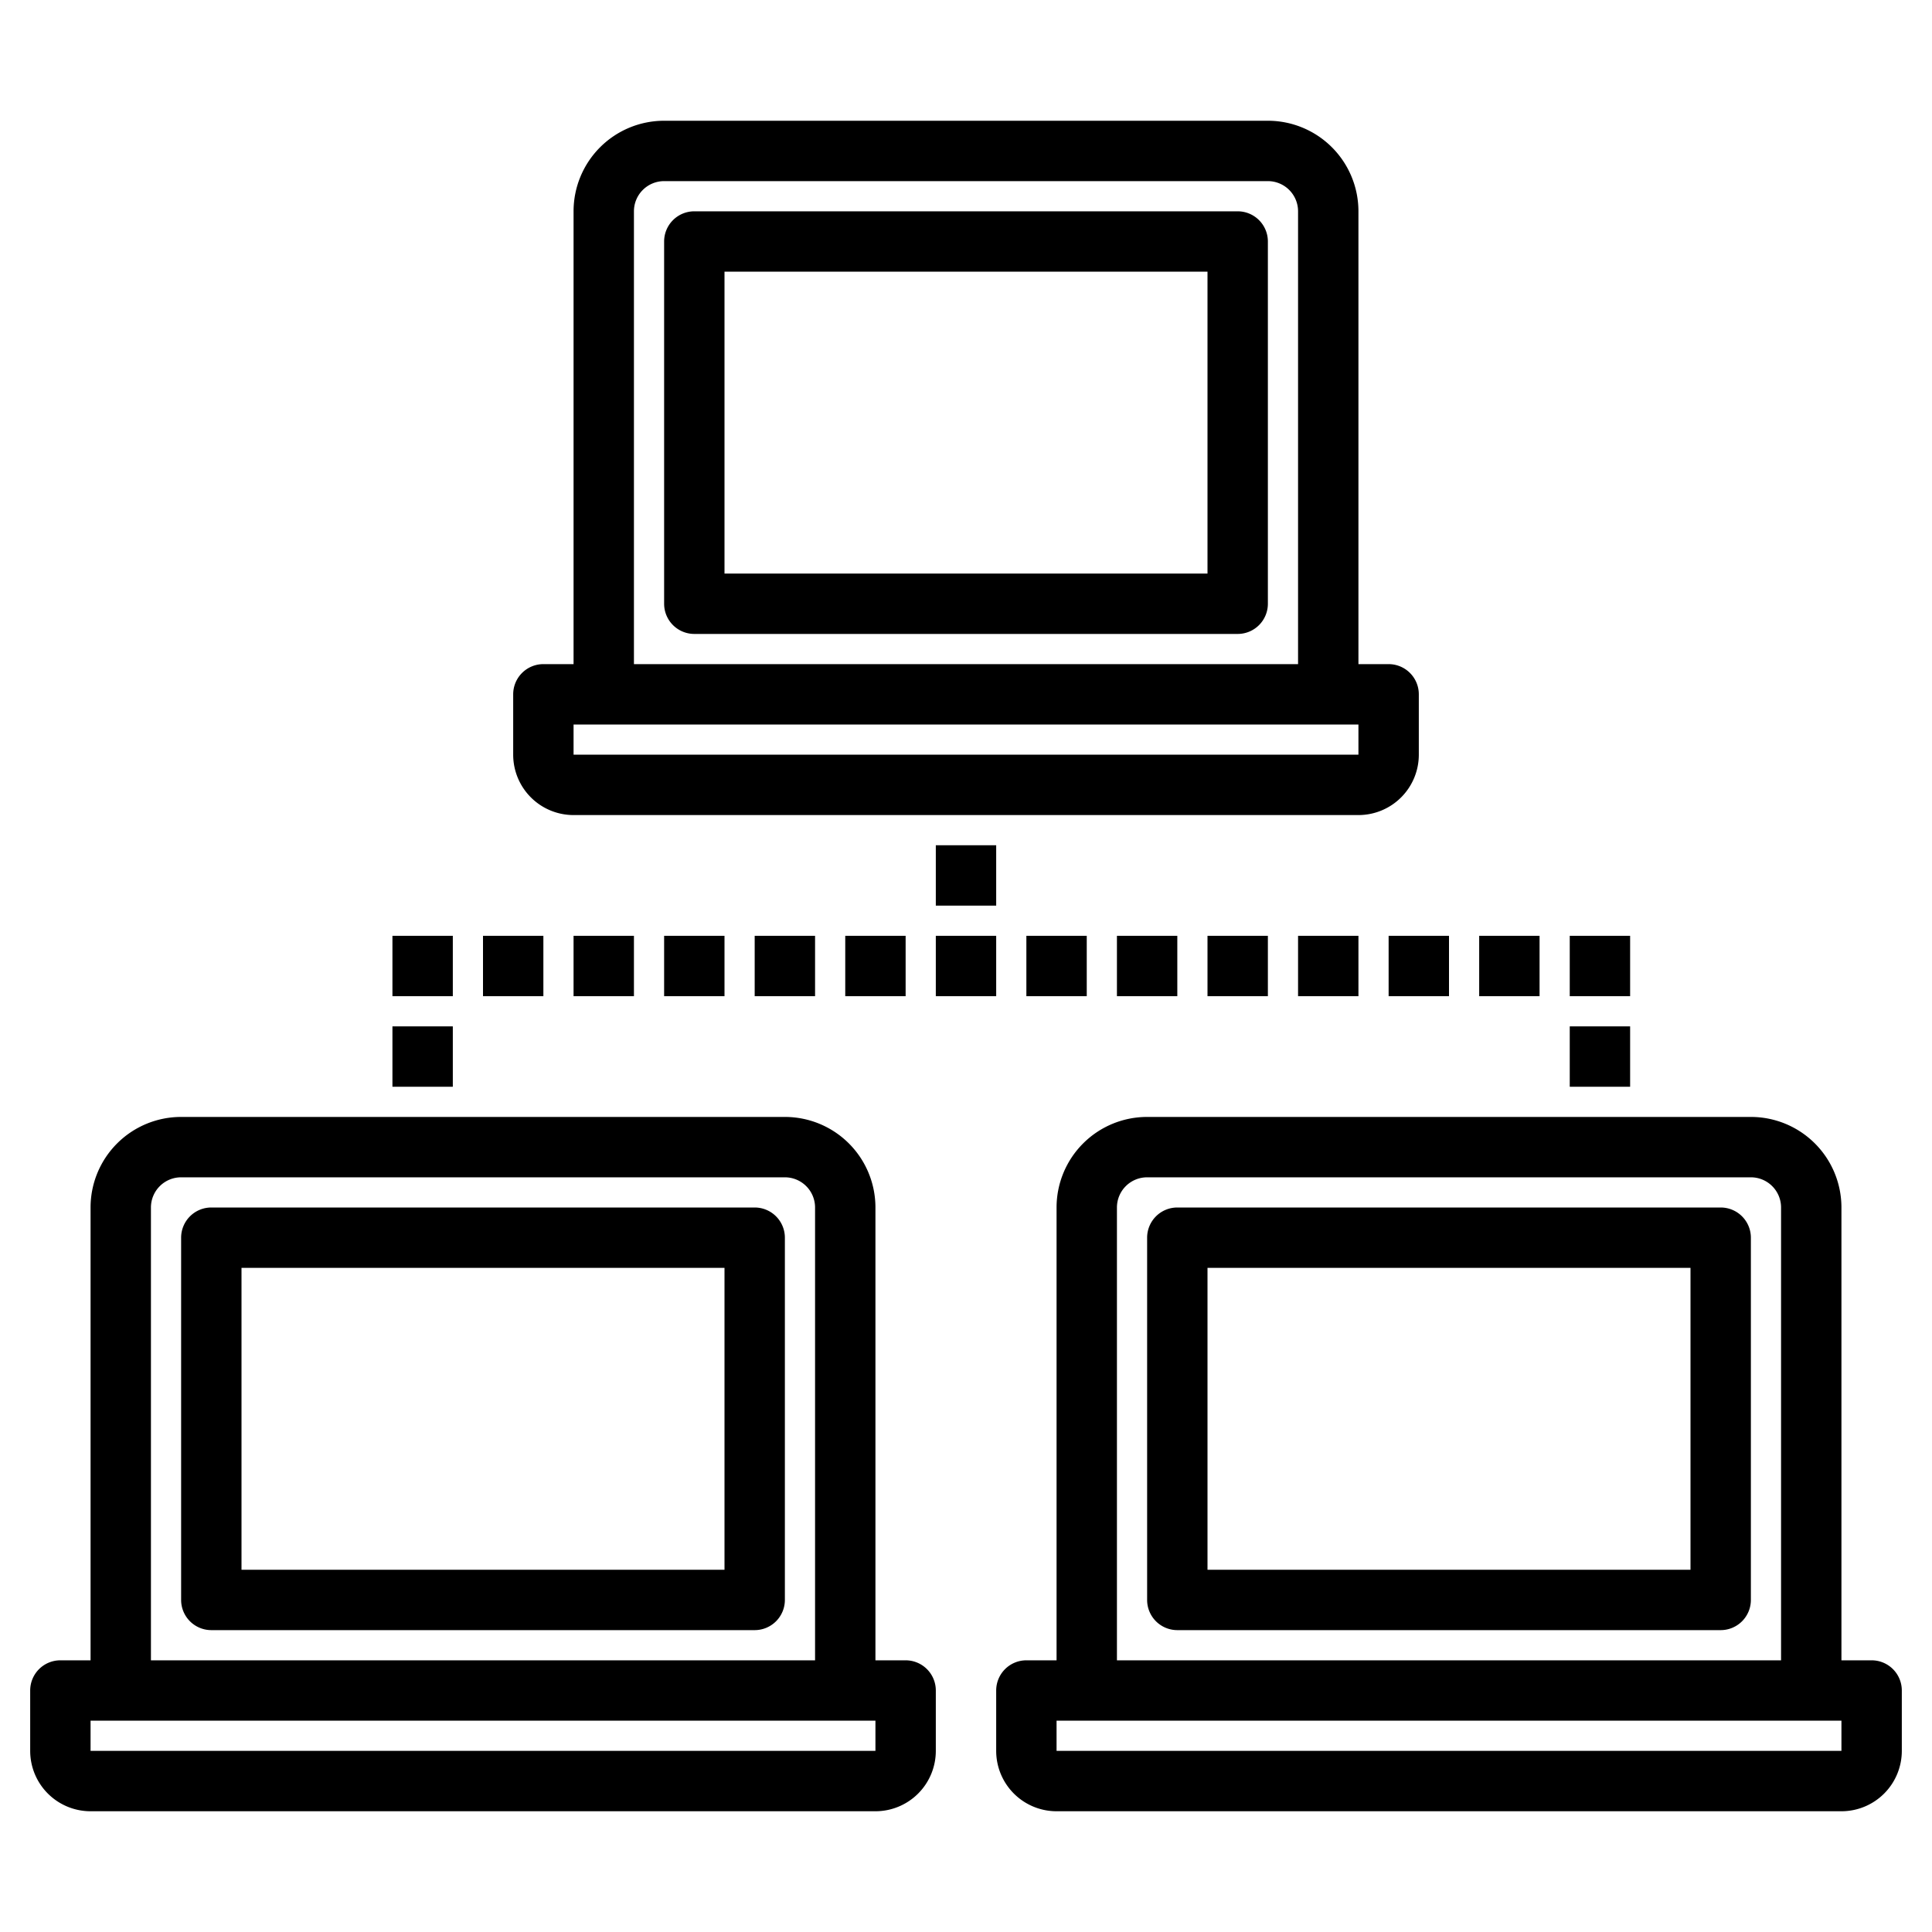 <svg xmlns="http://www.w3.org/2000/svg" viewBox="0 0 64 64" x="0px" y="0px"><title>Connecting-Communication-Network-Information_3</title><g data-name="Connecting-Communication-Network-Information"><path d="M19,27H45a2,2,0,0,0,2-2V23a1,1,0,0,0-1-1H45V7a3,3,0,0,0-3-3H22a3,3,0,0,0-3,3V22H18a1,1,0,0,0-1,1v2A2,2,0,0,0,19,27ZM21,7a1,1,0,0,1,1-1H42a1,1,0,0,1,1,1V22H21ZM19,24H45v1H19Z"></path><path d="M41,7H23a1,1,0,0,0-1,1V20a1,1,0,0,0,1,1H41a1,1,0,0,0,1-1V8A1,1,0,0,0,41,7ZM40,19H24V9H40Z"></path><path d="M30,55H29V40a3,3,0,0,0-3-3H6a3,3,0,0,0-3,3V55H2a1,1,0,0,0-1,1v2a2,2,0,0,0,2,2H29a2,2,0,0,0,2-2V56A1,1,0,0,0,30,55ZM5,40a1,1,0,0,1,1-1H26a1,1,0,0,1,1,1V55H5ZM3,58V57H29v1Z"></path><path d="M25,40H7a1,1,0,0,0-1,1V53a1,1,0,0,0,1,1H25a1,1,0,0,0,1-1V41A1,1,0,0,0,25,40ZM24,52H8V42H24Z"></path><path d="M62,55H61V40a3,3,0,0,0-3-3H38a3,3,0,0,0-3,3V55H34a1,1,0,0,0-1,1v2a2,2,0,0,0,2,2H61a2,2,0,0,0,2-2V56A1,1,0,0,0,62,55ZM37,40a1,1,0,0,1,1-1H58a1,1,0,0,1,1,1V55H37ZM35,58V57H61v1Z"></path><path d="M57,40H39a1,1,0,0,0-1,1V53a1,1,0,0,0,1,1H57a1,1,0,0,0,1-1V41A1,1,0,0,0,57,40ZM56,52H40V42H56Z"></path><rect x="31" y="28" width="2" height="2"></rect><rect x="31" y="31" width="2" height="2"></rect><rect x="28" y="31" width="2" height="2"></rect><rect x="25" y="31" width="2" height="2"></rect><rect x="22" y="31" width="2" height="2"></rect><rect x="19" y="31" width="2" height="2"></rect><rect x="16" y="31" width="2" height="2"></rect><rect x="13" y="31" width="2" height="2"></rect><rect x="13" y="34" width="2" height="2"></rect><rect x="34" y="31" width="2" height="2"></rect><rect x="37" y="31" width="2" height="2"></rect><rect x="40" y="31" width="2" height="2"></rect><rect x="43" y="31" width="2" height="2"></rect><rect x="46" y="31" width="2" height="2"></rect><rect x="49" y="31" width="2" height="2"></rect><rect x="52" y="31" width="2" height="2"></rect><rect x="52" y="34" width="2" height="2"></rect></g></svg>